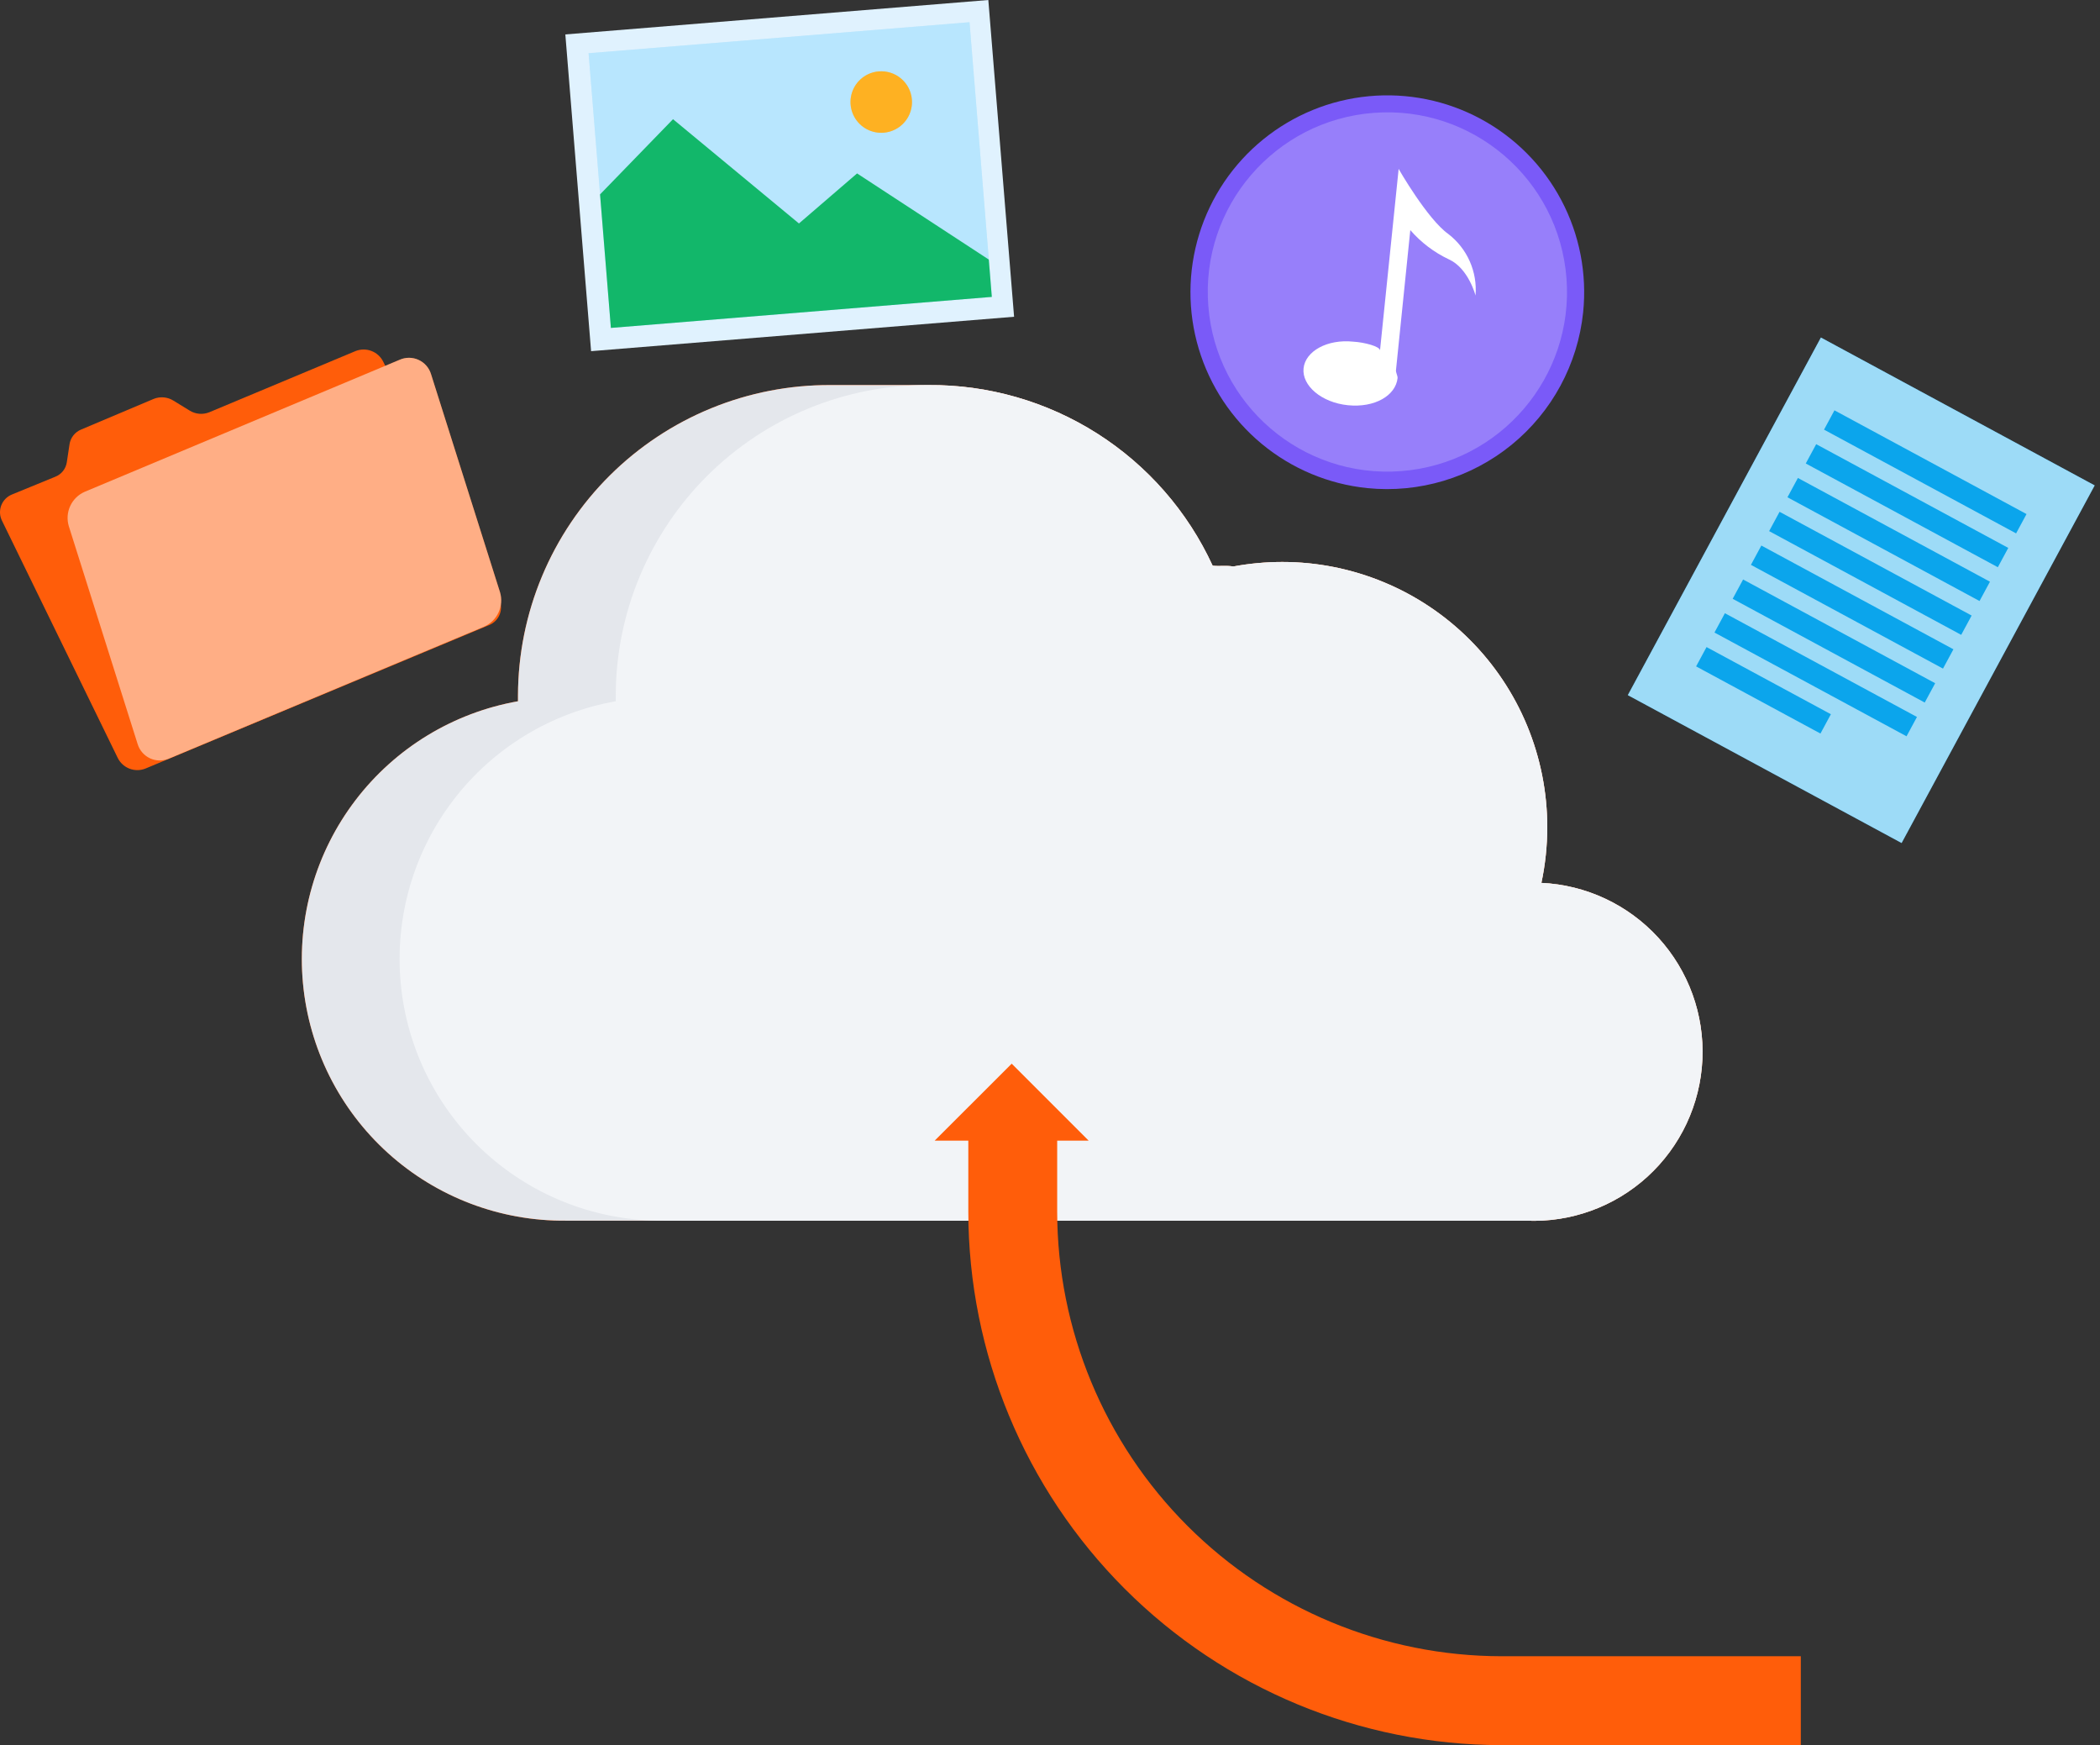 <svg width="337" height="280" viewBox="0 0 337 280" fill="none" xmlns="http://www.w3.org/2000/svg">
<rect x="0" y="0" width="337" height="280" fill="#333333" stroke="none"/>
<g clip-path="url(#clip0_1937_162054)">
<path d="M336.147 77.883L292.211 54.156L261.226 111.533L305.162 135.259L336.147 77.883Z" fill="#0BA5EC"/>
<path opacity="0.6" d="M336.147 77.883L292.211 54.156L261.226 111.533L305.162 135.259L336.147 77.883Z" fill="white"/>
<path d="M325.208 82.48L294.387 65.836L292.713 68.936L323.535 85.58L325.208 82.48Z" fill="#0BA5EC"/>
<path d="M322.279 87.91L291.457 71.266L289.783 74.365L320.605 91.01L322.279 87.91Z" fill="#0BA5EC"/>
<path d="M319.341 93.332L288.52 76.688L286.846 79.787L317.667 96.432L319.341 93.332Z" fill="#0BA5EC"/>
<path d="M316.4 98.762L285.578 82.117L283.904 85.217L314.726 101.861L316.4 98.762Z" fill="#0BA5EC"/>
<path d="M313.478 104.176L282.656 87.531L280.982 90.631L311.804 107.275L313.478 104.176Z" fill="#0BA5EC"/>
<path d="M310.548 109.621L279.727 92.977L278.053 96.076L308.874 112.721L310.548 109.621Z" fill="#0BA5EC"/>
<path d="M307.626 115.035L276.805 98.391L275.131 101.49L305.953 118.135L307.626 115.035Z" fill="#0BA5EC"/>
<path d="M293.813 114.596L273.859 103.82L272.185 106.92L292.139 117.696L293.813 114.596Z" fill="#0BA5EC"/>
<path d="M219.414 78.316C213.199 77.68 207.311 75.215 202.496 71.233C197.681 67.25 194.156 61.93 192.365 55.944C190.574 49.958 190.598 43.575 192.435 37.603C194.271 31.631 197.837 26.337 202.682 22.392C207.527 18.446 213.433 16.026 219.654 15.438C225.874 14.849 232.13 16.118 237.629 19.084C243.128 22.05 247.624 26.581 250.548 32.102C253.473 37.624 254.694 43.889 254.058 50.105C253.194 58.435 249.062 66.083 242.568 71.371C236.073 76.66 227.747 79.157 219.414 78.316Z" fill="#7A5AF8"/>
<path opacity="0.3" d="M224.854 75.588C240.726 74.367 252.603 60.51 251.382 44.637C250.161 28.765 236.304 16.888 220.431 18.109C204.559 19.33 192.681 33.188 193.903 49.06C195.124 64.933 208.981 76.81 224.854 75.588Z" fill="#D9D6FE"/>
<path d="M232.409 37.534C229.086 35.181 224.451 27.137 224.451 27.094L221.456 56.246C221.527 55.59 218.931 54.92 217.177 54.82C212.998 54.378 209.475 56.346 209.19 59.099C208.905 61.852 212.042 64.59 216.321 65.018C220.6 65.446 223.98 63.477 224.28 60.654C224.28 60.226 223.98 59.769 224.023 59.384L226.319 36.921C228.036 38.896 230.143 40.494 232.509 41.613C235.661 43.039 236.788 47.418 236.788 47.418C236.942 45.536 236.623 43.645 235.858 41.918C235.093 40.191 233.907 38.684 232.409 37.534Z" fill="white"/>
<path d="M158.602 0.002L90.723 5.523L94.856 56.344L162.736 50.823L158.602 0.002Z" fill="#E0F2FE"/>
<path d="M155.584 3.567L94.457 8.539L98.041 52.607L159.168 47.636L155.584 3.567Z" fill="#B9E6FE"/>
<path opacity="0.5" d="M155.584 3.567L94.457 8.539L98.041 52.607L159.168 47.636L155.584 3.567Z" fill="#B9E6FE"/>
<path d="M158.677 41.646L159.162 47.636L98.033 52.614L96.293 31.191L108.003 19.125L128.213 35.855L137.54 27.825L158.677 41.646Z" fill="#12B76A"/>
<path d="M146.338 15.975C146.417 16.948 146.205 17.922 145.73 18.774C145.255 19.627 144.538 20.319 143.669 20.764C142.801 21.209 141.82 21.387 140.851 21.274C139.881 21.162 138.967 20.765 138.223 20.133C137.48 19.501 136.94 18.663 136.673 17.724C136.406 16.785 136.423 15.789 136.722 14.86C137.021 13.931 137.589 13.111 138.354 12.505C139.118 11.899 140.045 11.533 141.018 11.454C141.664 11.401 142.315 11.476 142.932 11.675C143.549 11.874 144.121 12.192 144.615 12.612C145.109 13.032 145.515 13.545 145.811 14.122C146.107 14.699 146.286 15.329 146.338 15.975Z" fill="#FDB022"/>
<path opacity="0.3" d="M146.338 15.975C146.417 16.948 146.205 17.922 145.73 18.774C145.255 19.627 144.538 20.319 143.669 20.764C142.801 21.209 141.82 21.387 140.851 21.274C139.881 21.162 138.967 20.765 138.223 20.133C137.48 19.501 136.94 18.663 136.673 17.724C136.406 16.785 136.423 15.789 136.722 14.86C137.021 13.931 137.589 13.111 138.354 12.505C139.118 11.899 140.045 11.533 141.018 11.454C141.664 11.401 142.315 11.476 142.932 11.675C143.549 11.874 144.121 12.192 144.615 12.612C145.109 13.032 145.515 13.545 145.811 14.122C146.107 14.699 146.286 15.329 146.338 15.975Z" fill="#FDB022"/>
<path d="M30.438 65.879L27.813 64.268C27.348 63.98 26.822 63.806 26.277 63.759C25.732 63.712 25.183 63.793 24.676 63.997L13.023 68.917C12.533 69.116 12.104 69.439 11.776 69.854C11.448 70.269 11.234 70.762 11.155 71.285L10.727 74.137C10.654 74.659 10.444 75.152 10.119 75.565C9.793 75.979 9.363 76.298 8.873 76.491L1.913 79.343C1.515 79.505 1.156 79.748 0.858 80.057C0.56 80.366 0.331 80.734 0.184 81.137C0.038 81.54 -0.022 81.97 0.007 82.398C0.037 82.826 0.157 83.243 0.358 83.622L18.899 121.617C19.291 122.405 19.965 123.016 20.786 123.331C21.608 123.645 22.517 123.639 23.335 123.315L78.474 100.295C78.874 100.137 79.236 99.896 79.537 99.588C79.837 99.279 80.069 98.911 80.217 98.507C80.366 98.103 80.427 97.672 80.397 97.243C80.366 96.814 80.246 96.395 80.043 96.016L61.502 58.035C61.112 57.245 60.44 56.63 59.618 56.313C58.796 55.996 57.885 56 57.066 56.323L33.575 66.15C33.068 66.354 32.519 66.435 31.974 66.388C31.429 66.341 30.903 66.167 30.438 65.879Z" fill="#FF5D0A"/>
<path d="M64.112 57.735L13.609 78.9C12.579 79.346 11.748 80.154 11.275 81.172C10.801 82.189 10.718 83.345 11.041 84.42L22.095 119.406C22.25 119.907 22.511 120.37 22.859 120.763C23.206 121.157 23.634 121.471 24.113 121.687C24.591 121.903 25.11 122.015 25.635 122.015C26.16 122.015 26.679 121.904 27.158 121.688L77.676 100.551C78.702 100.101 79.529 99.292 80.001 98.276C80.474 97.26 80.56 96.106 80.243 95.031L69.175 60.045C69.025 59.54 68.768 59.073 68.422 58.675C68.076 58.278 67.648 57.959 67.169 57.74C66.689 57.521 66.168 57.407 65.641 57.406C65.114 57.405 64.593 57.517 64.112 57.735Z" fill="#FF5D0A"/>
<path opacity="0.5" d="M64.112 57.735L13.609 78.9C12.579 79.346 11.748 80.154 11.275 81.172C10.801 82.189 10.718 83.345 11.041 84.42L22.095 119.406C22.25 119.907 22.511 120.37 22.859 120.763C23.206 121.157 23.634 121.471 24.113 121.687C24.591 121.903 25.11 122.015 25.635 122.015C26.16 122.015 26.679 121.904 27.158 121.688L77.676 100.551C78.702 100.101 79.529 99.292 80.001 98.276C80.474 97.26 80.56 96.106 80.243 95.031L69.175 60.045C69.025 59.54 68.768 59.073 68.422 58.675C68.076 58.278 67.648 57.959 67.169 57.74C66.689 57.521 66.168 57.407 65.641 57.406C65.114 57.405 64.593 57.517 64.112 57.735Z" fill="white"/>
<path d="M247.357 141.653C247.984 138.709 248.299 135.706 248.298 132.696C248.298 127.111 247.198 121.58 245.061 116.42C242.924 111.26 239.791 106.572 235.841 102.622C231.892 98.673 227.203 95.54 222.043 93.403C216.883 91.265 211.353 90.165 205.767 90.165C203.131 90.168 200.501 90.411 197.909 90.893C196.825 90.693 195.727 90.893 194.6 90.764C190.591 82.054 184.154 74.686 176.061 69.546C167.967 64.405 158.562 61.709 148.974 61.783H133.285C126.719 61.751 120.211 63.015 114.134 65.502C108.057 67.989 102.53 71.651 97.871 76.277C93.211 80.904 89.51 86.404 86.98 92.463C84.449 98.522 83.139 105.021 83.124 111.588C83.124 111.958 83.124 112.144 83.124 112.515C72.748 114.347 63.441 120.013 57.049 128.389C50.656 136.764 47.646 147.236 48.616 157.728C49.585 168.219 54.464 177.962 62.283 185.024C70.102 192.086 80.29 195.951 90.826 195.851H244.861C252.048 196.178 259.071 193.637 264.384 188.786C269.698 183.935 272.866 177.173 273.194 169.986C273.521 162.798 270.98 155.776 266.129 150.462C261.278 145.149 254.516 141.98 247.329 141.653H247.357Z" fill="#FF5D0A"/>
<path d="M247.357 141.653C247.984 138.709 248.299 135.706 248.298 132.696C248.298 127.111 247.198 121.58 245.061 116.42C242.924 111.26 239.791 106.572 235.841 102.622C231.892 98.673 227.203 95.54 222.043 93.403C216.883 91.265 211.353 90.165 205.767 90.165C203.131 90.168 200.501 90.411 197.909 90.893C196.825 90.693 195.727 90.893 194.6 90.764C190.591 82.054 184.154 74.686 176.061 69.546C167.967 64.405 158.562 61.709 148.974 61.783H133.285C126.719 61.751 120.211 63.015 114.134 65.502C108.057 67.989 102.53 71.651 97.871 76.277C93.211 80.904 89.51 86.404 86.98 92.463C84.449 98.522 83.139 105.021 83.124 111.588C83.124 111.958 83.124 112.144 83.124 112.515C72.748 114.347 63.441 120.013 57.049 128.389C50.656 136.764 47.646 147.236 48.616 157.728C49.585 168.219 54.464 177.963 62.283 185.024C70.102 192.086 80.29 195.951 90.826 195.851H244.861C252.048 196.178 259.071 193.637 264.384 188.786C269.698 183.935 272.866 177.173 273.194 169.986C273.521 162.798 270.98 155.776 266.129 150.462C261.278 145.149 254.516 141.98 247.329 141.653H247.357Z" fill="#E4E7EC"/>
<path d="M247.356 141.653C247.982 138.709 248.298 135.706 248.297 132.696C248.297 127.111 247.197 121.58 245.06 116.42C242.922 111.26 239.789 106.572 235.84 102.622C231.891 98.673 227.202 95.54 222.042 93.403C216.882 91.265 211.351 90.165 205.766 90.165C203.13 90.168 200.499 90.411 197.907 90.893C196.824 90.693 195.725 90.893 194.599 90.764C190.59 82.054 184.153 74.686 176.059 69.546C167.966 64.405 158.561 61.709 148.973 61.783C142.406 61.751 135.898 63.015 129.821 65.502C123.744 67.989 118.218 71.651 113.558 76.277C108.899 80.904 105.198 86.404 102.667 92.463C100.137 98.522 98.826 105.021 98.811 111.588C98.811 111.958 98.811 112.144 98.811 112.515C88.436 114.347 79.128 120.013 72.736 128.389C66.344 136.764 63.334 147.236 64.303 157.728C65.273 168.219 70.151 177.962 77.97 185.024C85.789 192.086 95.978 195.951 106.513 195.851H244.86C252.047 196.178 259.07 193.637 264.383 188.786C269.696 183.935 272.865 177.173 273.192 169.986C273.52 162.798 270.978 155.776 266.128 150.462C261.277 145.149 254.514 141.98 247.327 141.653H247.356Z" fill="#F2F4F7"/>
<path d="M288.988 265.739H240.966C222.06 265.717 203.934 258.196 190.565 244.827C177.196 231.458 169.676 213.333 169.653 194.427V180.164H155.391V194.427C155.417 217.114 164.441 238.866 180.484 254.908C196.527 270.951 218.278 279.975 240.966 280.002H288.988V265.739Z" fill="#FF5D0A"/>
<path d="M162.354 170.664L149.988 183.015H174.705L162.354 170.664Z" fill="#FF5D0A"/>
</g>
<defs>
<clipPath id="clip0_1937_162054">
<rect width="336.148" height="280" fill="white"/>
</clipPath>
</defs>
</svg>
